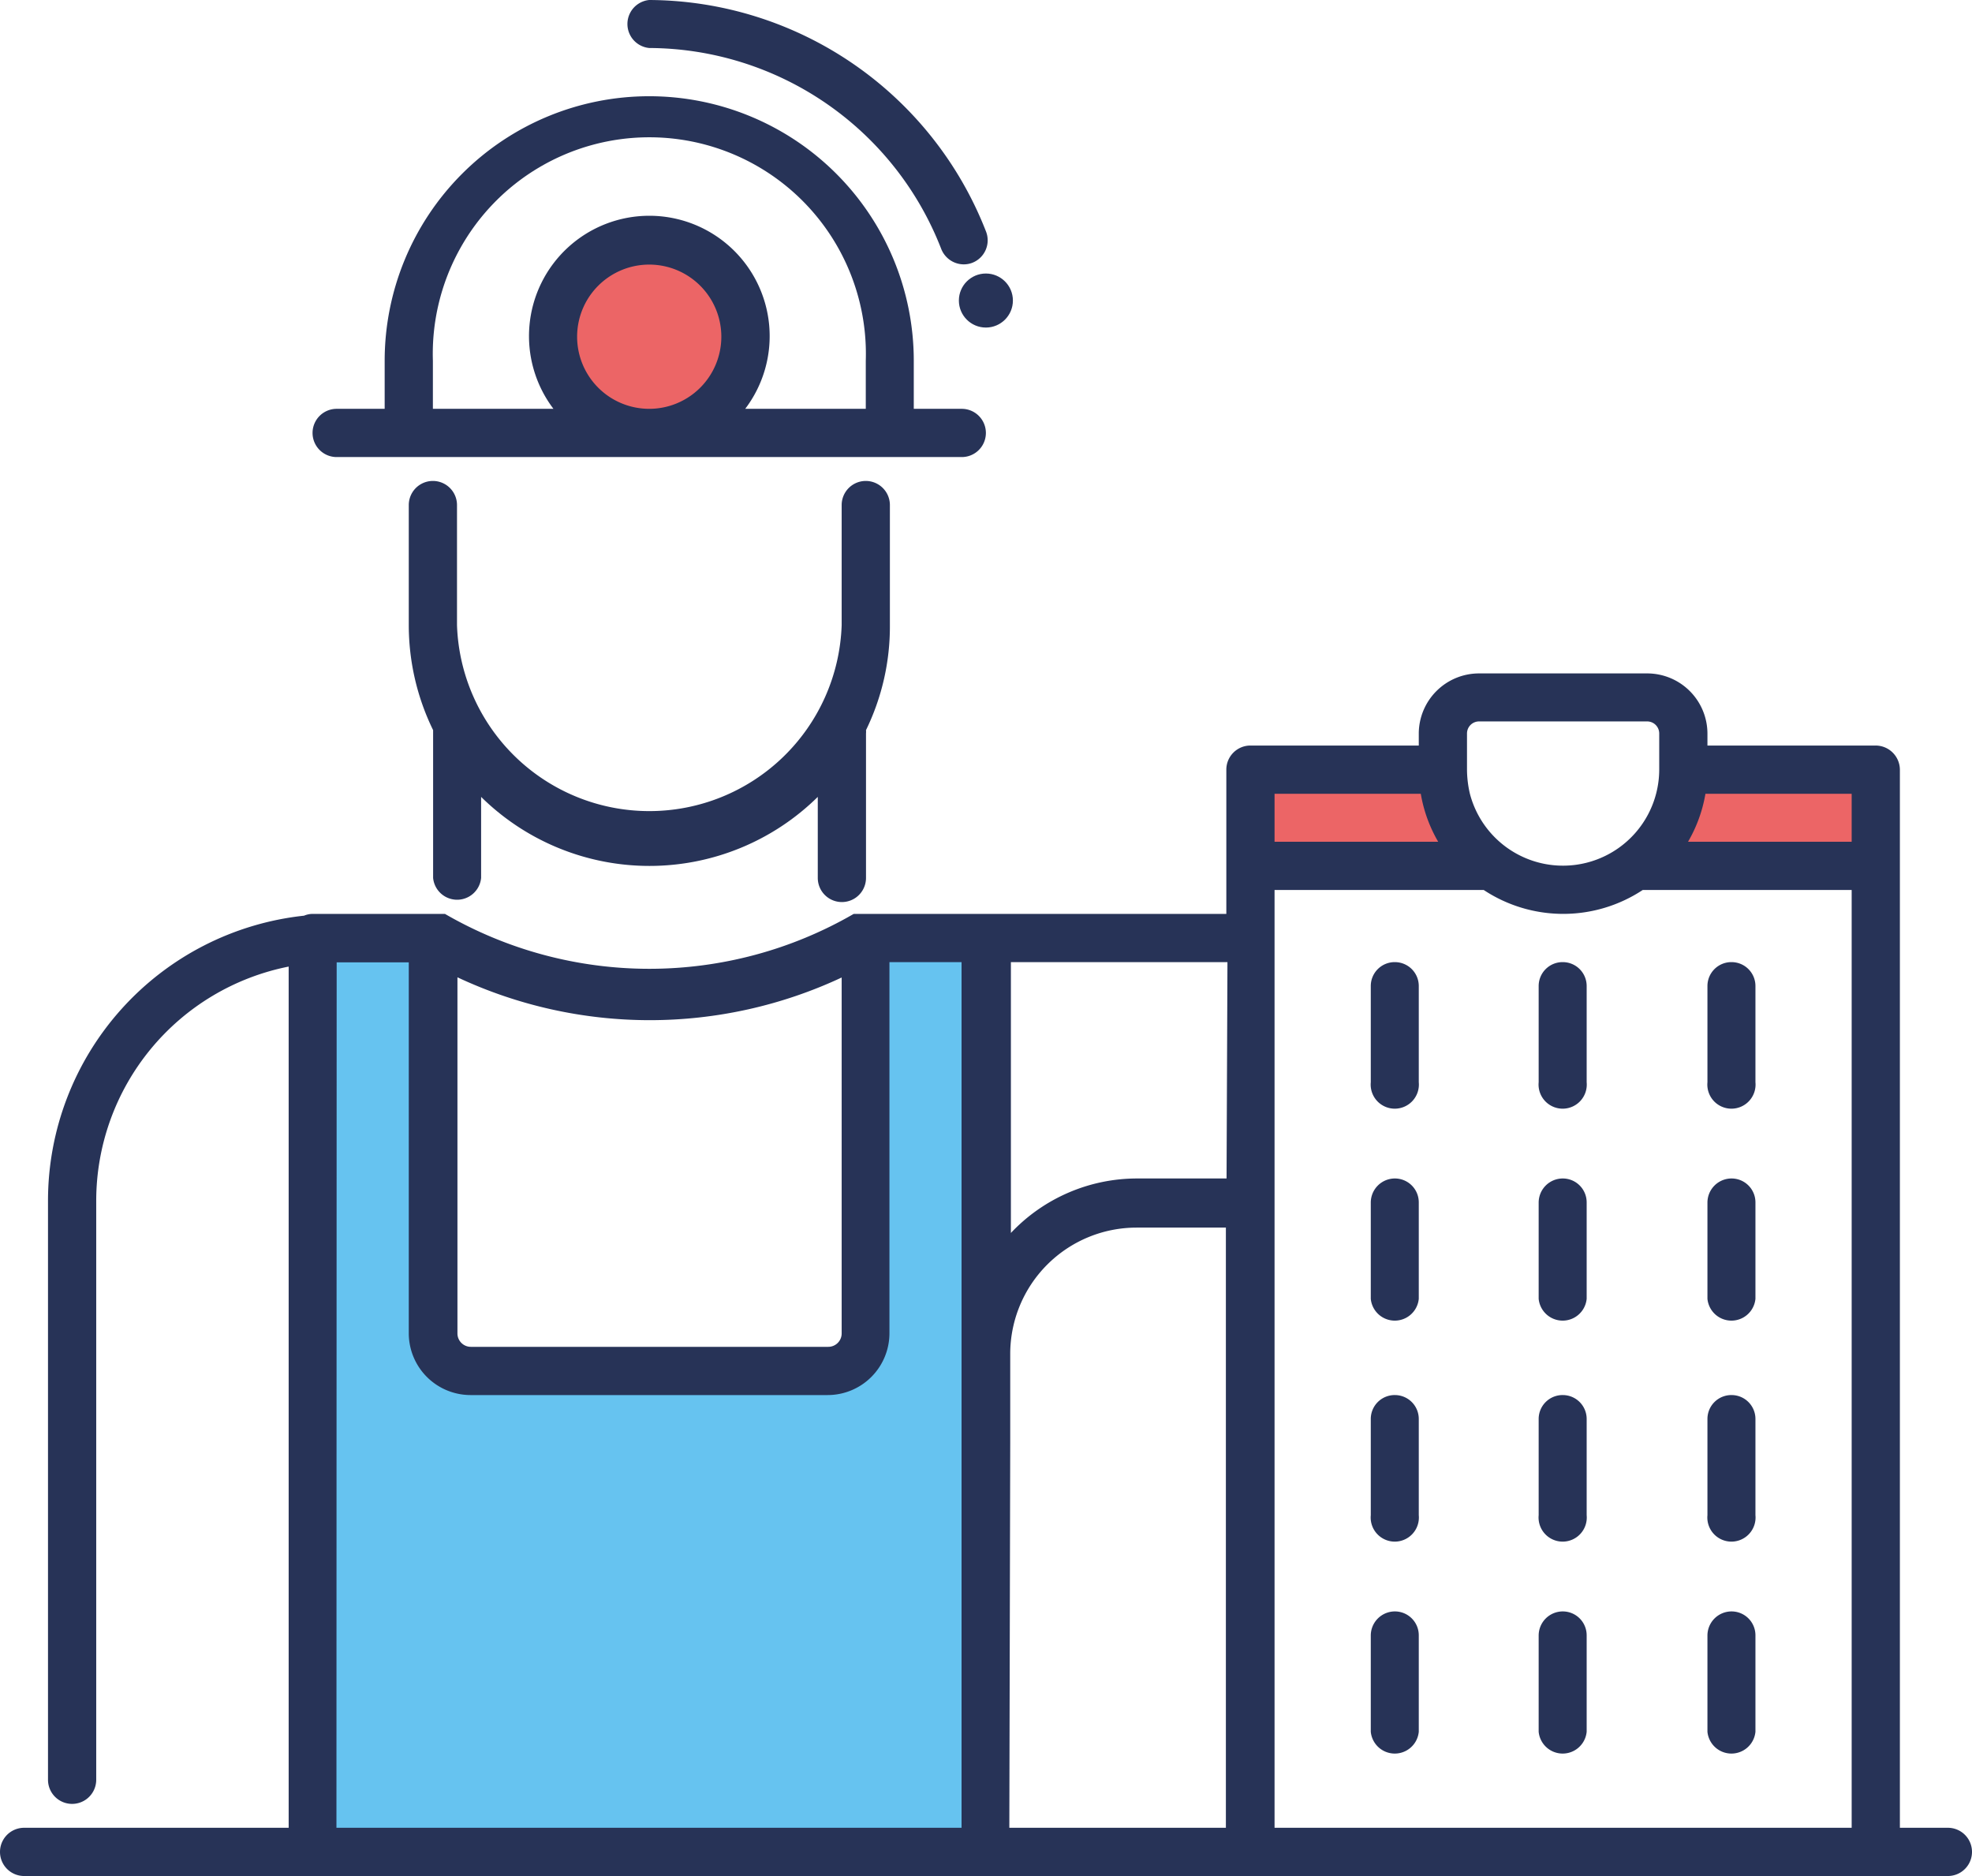 <svg xmlns="http://www.w3.org/2000/svg" viewBox="0 0 88.33 84.02"><defs><style>.cls-1{fill:#ec6566;}.cls-2{fill:#66c3f0;}.cls-3{fill:#273357;}</style></defs><title>Recurso 3</title><g id="Capa_2" data-name="Capa 2"><g id="Ilustraciones"><circle class="cls-1" cx="29.08" cy="15.08" r="4.31"/><path class="cls-2" d="M38.78,59.72a1.69,1.69,0,0,1-1.69,1.68h-16a1.68,1.68,0,0,1-1.68-1.68V42H14V82.94H44.16V42H38.78Z"/><path class="cls-1" d="M75.4,34.47a5.49,5.49,0,0,1-.11,1.08,5.33,5.33,0,0,1-1,2.15,5,5,0,0,1-1.08,1.08H84V34.47Z"/><path class="cls-1" d="M65.71,37.7a5.33,5.33,0,0,1-1-2.15,5.49,5.49,0,0,1-.11-1.08H56v4.31H66.79A5,5,0,0,1,65.71,37.7Z"/><path class="cls-3" d="M15.08,20.47h28a1.08,1.08,0,0,0,0-2.16H40.93V16.16a11.85,11.85,0,0,0-23.7,0v2.15H15.08a1.08,1.08,0,0,0,0,2.16Zm10.77-5.39a3.23,3.23,0,1,1,3.23,3.23A3.23,3.23,0,0,1,25.85,15.08Zm-6.46,1.08a9.7,9.7,0,1,1,19.39,0v2.15h-5.4a5.39,5.39,0,1,0-8.59,0h-5.4Z"/><path class="cls-3" d="M39.86,22.62a1.08,1.08,0,1,0-2.16,0V28a8.62,8.62,0,0,1-17.23,0V22.62a1.08,1.08,0,1,0-2.16,0V28A10.71,10.71,0,0,0,19.4,32.7s0,.1,0,.15v6.47a1.08,1.08,0,0,0,2.15,0V35.69a10.74,10.74,0,0,0,15.08,0v3.63a1.08,1.08,0,0,0,2.16,0V32.85a.77.77,0,0,0,0-.15A10.58,10.58,0,0,0,39.86,28Z"/><path class="cls-3" d="M29.08,2.15a14.09,14.09,0,0,1,13.08,9,1.09,1.09,0,0,0,1,.69,1.07,1.07,0,0,0,.39-.07,1.08,1.08,0,0,0,.62-1.39A16.27,16.27,0,0,0,29.08,0a1.08,1.08,0,0,0,0,2.15Z"/><circle class="cls-3" cx="44.16" cy="13.46" r="1.21"/><path class="cls-3" d="M62.48,43.09a1.07,1.07,0,0,0-1.08,1.07v4.31a1.08,1.08,0,1,0,2.15,0V44.16A1.07,1.07,0,0,0,62.48,43.09Z"/><path class="cls-3" d="M62.48,52.78a1.08,1.08,0,0,0-1.08,1.08v4.31a1.08,1.08,0,0,0,2.15,0V53.86A1.07,1.07,0,0,0,62.48,52.78Z"/><path class="cls-3" d="M62.48,62.48a1.07,1.07,0,0,0-1.08,1.07v4.31a1.08,1.08,0,1,0,2.15,0V63.55A1.07,1.07,0,0,0,62.48,62.48Z"/><path class="cls-3" d="M62.48,72.17a1.08,1.08,0,0,0-1.08,1.08v4.31a1.08,1.08,0,0,0,2.15,0V73.25A1.07,1.07,0,0,0,62.48,72.17Z"/><path class="cls-3" d="M70,43.09a1.07,1.07,0,0,0-1.08,1.07v4.31a1.08,1.08,0,1,0,2.15,0V44.16A1.07,1.07,0,0,0,70,43.09Z"/><path class="cls-3" d="M70,52.78a1.08,1.08,0,0,0-1.08,1.08v4.31a1.08,1.08,0,0,0,2.15,0V53.86A1.07,1.07,0,0,0,70,52.78Z"/><path class="cls-3" d="M70,62.48a1.07,1.07,0,0,0-1.08,1.07v4.31a1.08,1.08,0,1,0,2.15,0V63.55A1.07,1.07,0,0,0,70,62.48Z"/><path class="cls-3" d="M70,72.17a1.08,1.08,0,0,0-1.08,1.08v4.31a1.08,1.08,0,0,0,2.15,0V73.25A1.07,1.07,0,0,0,70,72.17Z"/><path class="cls-3" d="M77.56,43.09a1.07,1.07,0,0,0-1.08,1.07v4.31a1.08,1.08,0,1,0,2.15,0V44.16A1.07,1.07,0,0,0,77.56,43.09Z"/><path class="cls-3" d="M77.56,52.78a1.08,1.08,0,0,0-1.08,1.08v4.31a1.08,1.08,0,0,0,2.15,0V53.86A1.07,1.07,0,0,0,77.56,52.78Z"/><path class="cls-3" d="M77.56,62.48a1.07,1.07,0,0,0-1.08,1.07v4.31a1.08,1.08,0,1,0,2.15,0V63.55A1.07,1.07,0,0,0,77.56,62.48Z"/><path class="cls-3" d="M77.56,72.17a1.08,1.08,0,0,0-1.08,1.08v4.31a1.08,1.08,0,0,0,2.15,0V73.25A1.07,1.07,0,0,0,77.56,72.17Z"/><path class="cls-3" d="M87.25,81.86H85.1V34.47A1.09,1.09,0,0,0,84,33.39H76.48v-.54a2.7,2.7,0,0,0-2.69-2.69H66.25a2.7,2.7,0,0,0-2.7,2.69v.54H56a1.08,1.08,0,0,0-1.07,1.08v6.46H38.6l-.1,0-.1,0-.1,0-.06,0a18.27,18.27,0,0,1-18.31,0l-.06,0-.1,0-.1,0-.1,0H14a1,1,0,0,0-.38.08A12.84,12.84,0,0,0,2.15,53.77V79.71a1.08,1.08,0,1,0,2.16,0V53.77a10.7,10.7,0,0,1,8.62-10.48V81.86H1.08a1.08,1.08,0,1,0,0,2.16H87.25a1.08,1.08,0,0,0,0-2.16Zm-42-17.23v-4a5.66,5.66,0,0,1,5.66-5.65h4V81.86h-9.7ZM57.09,81.86v-42h9.37a6.46,6.46,0,0,0,7.12,0h9.36v42ZM82.94,37.7H75.61a6.37,6.37,0,0,0,.78-2.15h6.55ZM65.71,32.85a.54.54,0,0,1,.54-.54h7.54a.54.54,0,0,1,.53.54v1.62a4.31,4.31,0,0,1-8.48,1.08,4.84,4.84,0,0,1-.13-1.08V32.85Zm-8.62,2.7h6.55a6.37,6.37,0,0,0,.78,2.15H57.09ZM54.94,52.78h-4a7.77,7.77,0,0,0-5.66,2.44V43.09h9.7Zm-17.24-9V59.72a.6.6,0,0,1-.61.6h-16a.6.6,0,0,1-.6-.6V43.77a20.29,20.29,0,0,0,17.23,0Zm-22.62-.68h3.23V59.72a2.77,2.77,0,0,0,2.76,2.76h16a2.77,2.77,0,0,0,2.77-2.76V43.09h3.23V81.86h-28Z"/></g></g></svg>